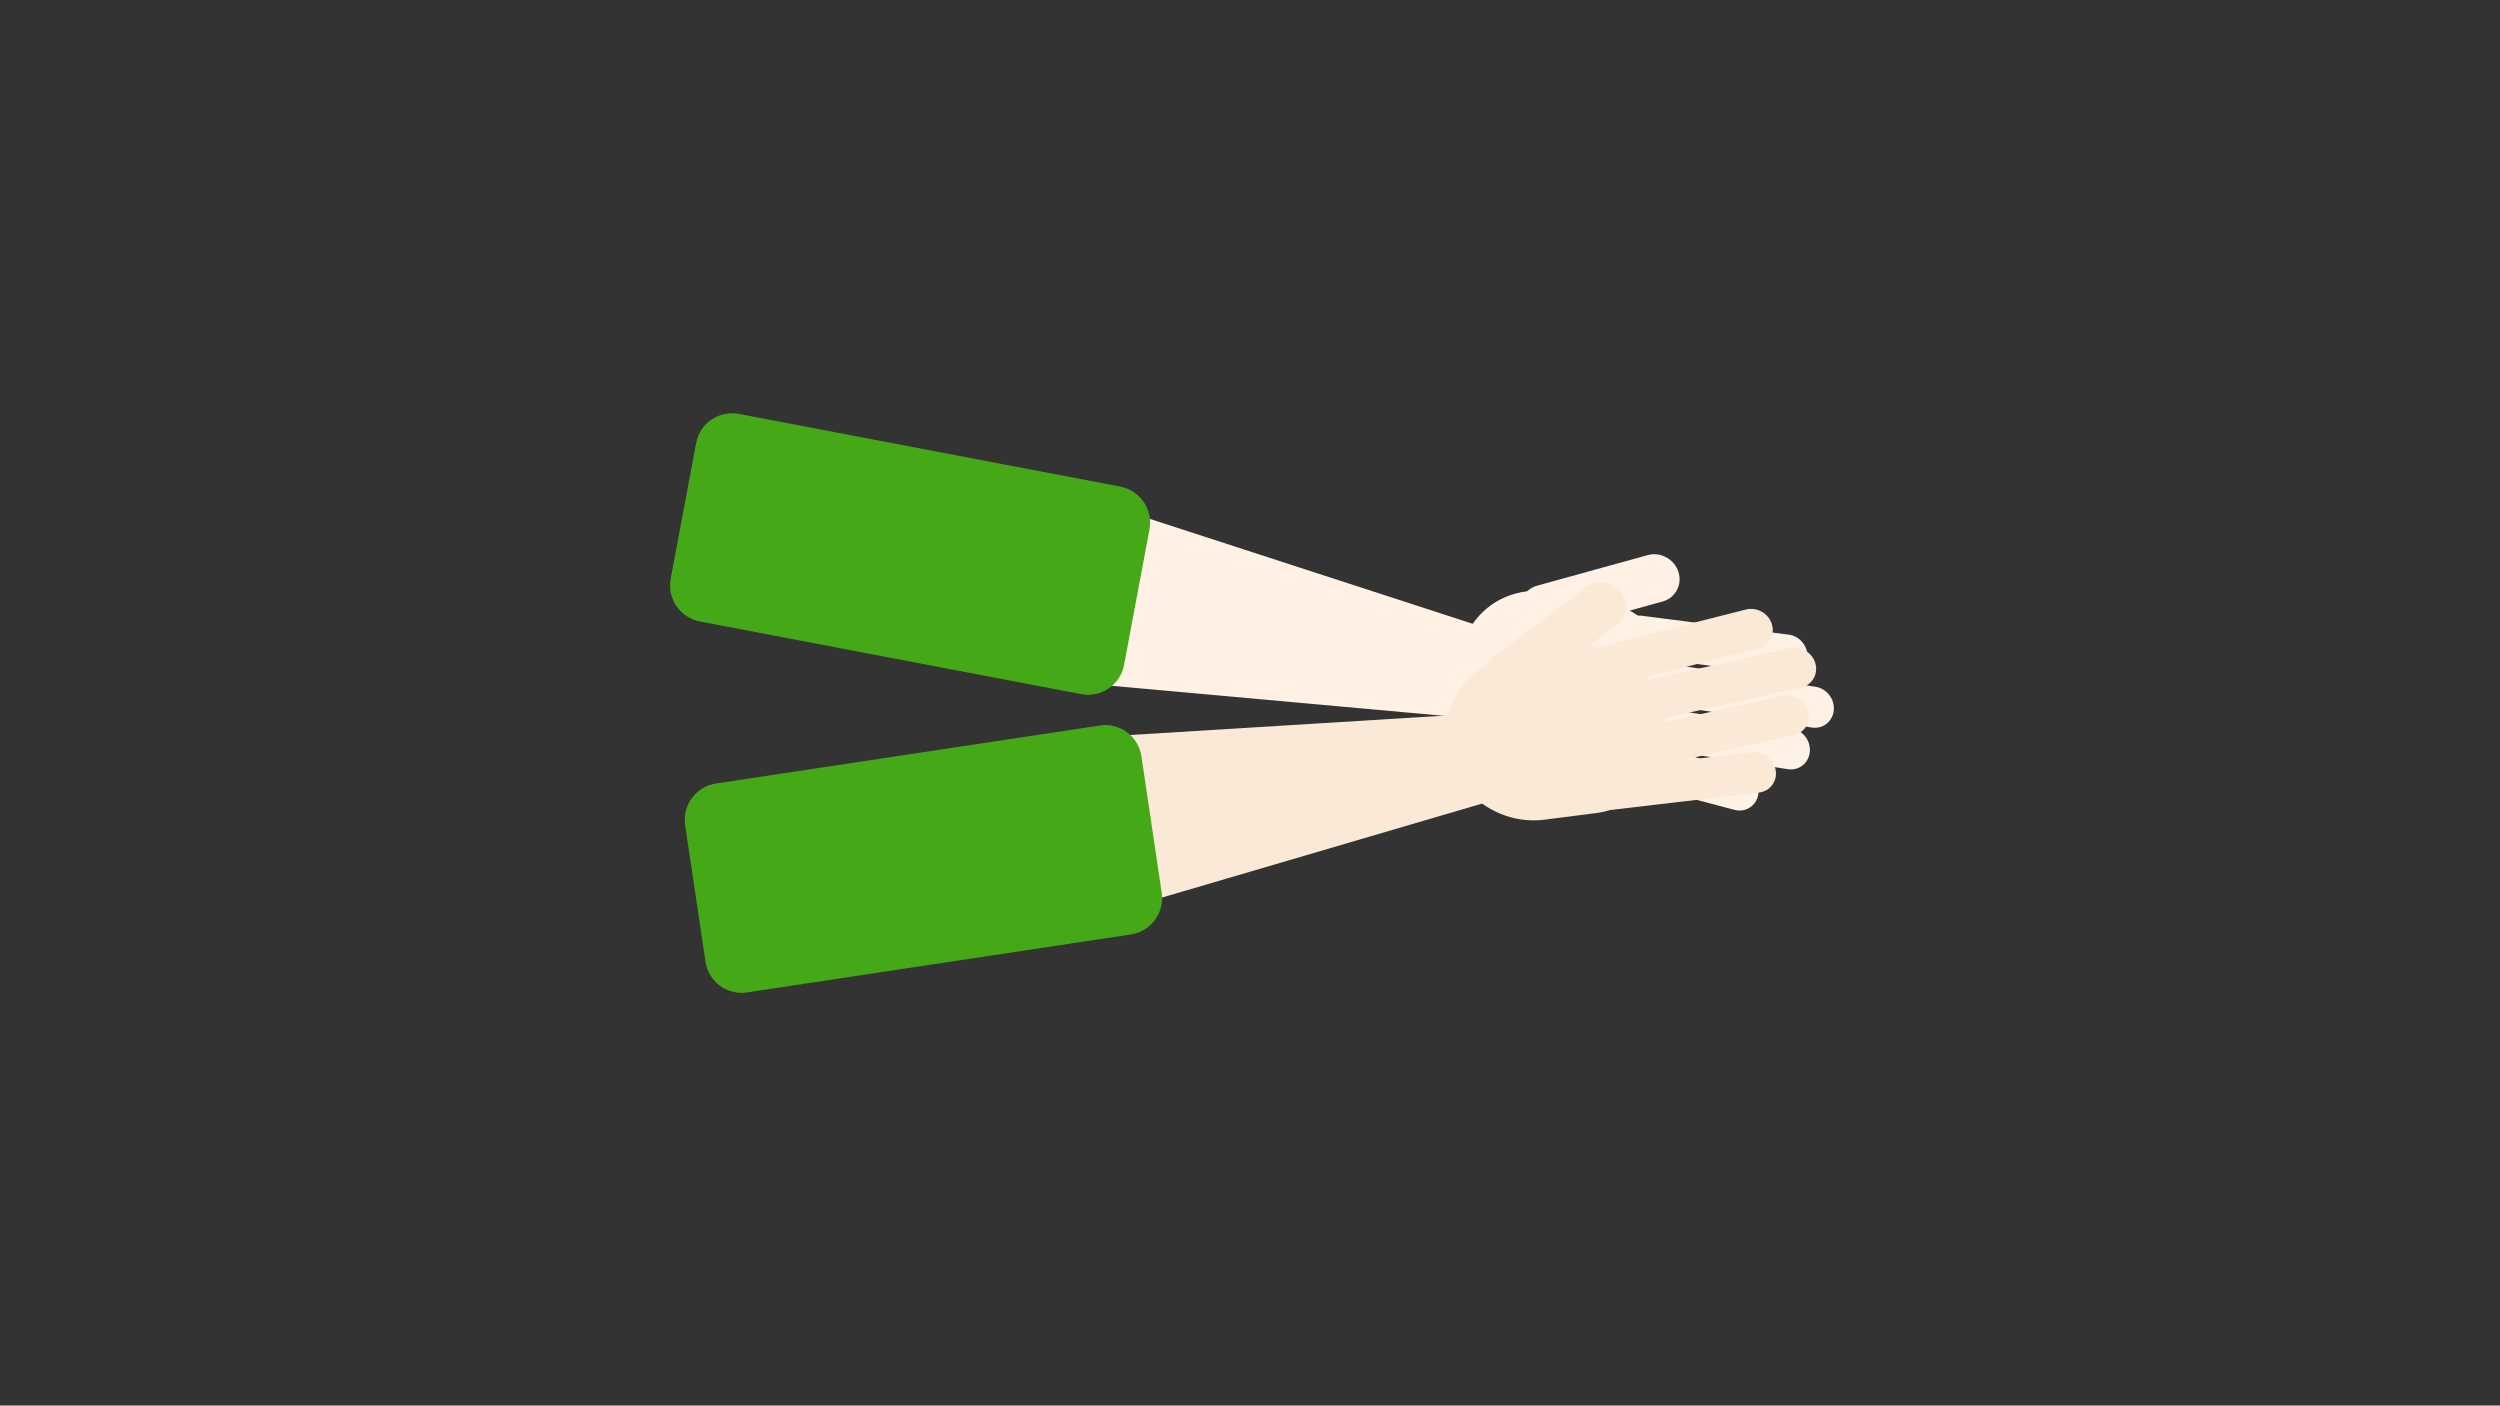 <?xml version="1.0" encoding="utf-8"?>
<!-- Generator: Adobe Illustrator 25.4.1, SVG Export Plug-In . SVG Version: 6.00 Build 0)  -->
<svg version="1.1" id="Layer_1" xmlns="http://www.w3.org/2000/svg" xmlns:xlink="http://www.w3.org/1999/xlink" x="0px" y="0px"
	 viewBox="0 0 1366 768" style="enable-background:new 0 0 1366 768;" xml:space="preserve">
<rect x="0" y="0" width="1366" height="768" fill="#333333" stroke="none"/>
<style type="text/css">
	.st0{fill:#FFF1E3;}
	.st1{fill:none;}
	.st2{fill:#FBE9D8;}
	.st3{fill:#45A817;}
</style>
<g>
	<path class="st0" d="M917.09,312.47L917.09,312.47c-2.26-7-9.79-11.1-16.83-9.15l-60.4,16.7c-7.04,1.95-10.92,9.2-8.66,16.2l0,0
		c2.26,7,9.79,11.1,16.83,9.15l60.4-16.7C915.47,326.72,919.35,319.47,917.09,312.47z"/>
	<path class="st1" d="M917.09,312.47L917.09,312.47c-2.26-7-9.79-11.1-16.83-9.15l-60.4,16.7c-7.04,1.95-10.92,9.2-8.66,16.2l0,0
		c2.26,7,9.79,11.1,16.83,9.15l60.4-16.7C915.47,326.72,919.35,319.47,917.09,312.47z"/>
	<path class="st0" d="M832.52,359.77c1.07-5.2-2.03-10.53-7.06-12.17L624.7,282.36c-5.32-1.73-10.8,1.31-12.15,6.75l-17.92,72.28
		c-1.53,6.15,2.89,12.45,9.13,13.01l213.28,19.27c4.83,0.44,9.09-2.78,10.08-7.59L832.52,359.77z"/>
	<path class="st1" d="M832.52,359.77c1.07-5.2-2.03-10.53-7.06-12.17L624.7,282.36c-5.32-1.73-10.8,1.31-12.15,6.75l-17.92,72.28
		c-1.53,6.15,2.89,12.45,9.13,13.01l213.28,19.27c4.83,0.44,9.09-2.78,10.08-7.59L832.52,359.77z"/>
	<path class="st0" d="M960.69,434.39L960.69,434.39c1.21-6.05-2.63-12.24-8.56-13.81l-78.18-20.69c-5.94-1.57-11.73,2.06-12.94,8.12
		l0,0c-1.21,6.05,2.63,12.24,8.56,13.81l78.18,20.69C953.69,444.08,959.48,440.45,960.69,434.39z"/>
	<path class="st0" d="M1001.98,388.11L1001.98,388.11c0.59-6.15-3.85-11.9-9.92-12.85l-79.88-12.52
		c-6.06-0.95-11.46,3.26-12.04,9.41v0c-0.59,6.15,3.85,11.9,9.92,12.85l79.88,12.52C996.01,398.47,1001.4,394.26,1001.98,388.11z"/>
	<path class="st1" d="M1001.98,388.11L1001.98,388.11c0.59-6.15-3.85-11.9-9.92-12.85l-79.88-12.52
		c-6.06-0.95-11.46,3.26-12.04,9.41v0c-0.59,6.15,3.85,11.9,9.92,12.85l79.88,12.52C996.01,398.47,1001.4,394.26,1001.98,388.11z"/>
	<path class="st0" d="M987.6,359.33L987.6,359.33c0.42-6.16-4.18-11.79-10.26-12.57l-80.2-10.31c-6.09-0.78-11.36,3.58-11.78,9.74
		l0,0c-0.42,6.16,4.18,11.79,10.26,12.57l80.2,10.31C981.91,369.85,987.18,365.49,987.6,359.33z"/>
	<path class="st1" d="M987.6,359.33L987.6,359.33c0.42-6.16-4.18-11.79-10.26-12.57l-80.2-10.31c-6.09-0.78-11.36,3.58-11.78,9.74
		l0,0c-0.42,6.16,4.18,11.79,10.26,12.57l80.2,10.31C981.91,369.85,987.18,365.49,987.6,359.33z"/>
	<path class="st0" d="M988.89,410.87L988.89,410.87c0.59-6.15-3.85-11.9-9.92-12.85l-79.88-12.52c-6.06-0.95-11.46,3.26-12.04,9.41
		v0c-0.59,6.15,3.85,11.9,9.92,12.85l79.88,12.52C982.91,421.23,988.3,417.02,988.89,410.87z"/>
	<path class="st1" d="M988.89,410.87L988.89,410.87c0.59-6.15-3.85-11.9-9.92-12.85l-79.88-12.52c-6.06-0.95-11.46,3.26-12.04,9.41
		v0c-0.59,6.15,3.85,11.9,9.92,12.85l79.88,12.52C982.91,421.23,988.3,417.02,988.89,410.87z"/>
	<path class="st0" d="M860.8,420.27c24.91,6.33,49.13-9.16,53.99-34.52c5.13-26.75-13.3-53.37-39.93-57.68l-28.79-4.66
		c-16.23-2.62-32.14,4.08-41.39,17.45c-7.95,11.49-9.92,26.55-5.36,40.4c5.17,15.72,17.99,27.95,33.61,31.92L860.8,420.27z"/>
</g>
<g>
	<g>
		<path class="st2" d="M885.52,323.22L885.52,323.22c-4.63-5.69-13.13-6.74-18.97-2.35l-50.23,37.75
			c-5.84,4.39-6.83,12.57-2.19,18.25l0,0c4.63,5.69,13.13,6.74,18.97,2.35l50.23-37.75C889.17,337.08,890.15,328.91,885.52,323.22z"
			/>
		<path class="st2" d="M823.87,398.31c-0.88-5.23-5.7-9.05-10.99-8.73l-210.52,12.96c-5.59,0.34-9.6,5.18-8.89,10.74l9.46,73.91
			c0.8,6.28,7.2,10.51,13.23,8.74l205.55-60.36c4.66-1.37,7.47-5.92,6.65-10.76L823.87,398.31z"/>
		<path class="st2" d="M970.22,420.75L970.22,420.75c-1.06-6.08-6.89-10.43-13-9.71l-80.22,9.43c-6.12,0.72-10.21,6.23-9.15,12.31
			l0,0c1.06,6.08,6.89,10.43,13,9.71l80.22-9.43C967.19,432.34,971.28,426.83,970.22,420.75z"/>
		<path class="st2" d="M991.93,362.49L991.93,362.49c-1.68-5.94-7.9-9.67-13.91-8.32l-78.87,17.66c-6,1.34-9.51,7.25-7.84,13.19v0
			c1.68,5.94,7.9,9.67,13.91,8.32l78.87-17.66C990.1,374.34,993.61,368.43,991.93,362.49z"/>
		<path class="st2" d="M968.13,340.97L968.13,340.97c-1.84-5.89-8.16-9.44-14.12-7.93l-78.37,19.84c-5.96,1.51-9.31,7.51-7.47,13.4
			l0,0c1.84,5.89,8.16,9.44,14.12,7.93l78.37-19.84C966.62,352.86,969.97,346.86,968.13,340.97z"/>
		<path class="st2" d="M987.96,388.49L987.96,388.49c-1.68-5.94-7.9-9.67-13.91-8.32l-78.87,17.66c-6,1.34-9.51,7.25-7.84,13.19v0
			c1.68,5.94,7.9,9.67,13.91,8.32l78.87-17.66C986.13,400.34,989.64,394.43,987.96,388.49z"/>
		<path class="st2" d="M871.96,444.29c25.55-3.26,42.57-26.58,37.92-51.98c-4.9-26.8-31.75-44.81-58.19-39.02l-28.24,6.18
			c-16.13,3.53-28.57,15.64-32.35,31.52c-3.25,13.6,0.36,28.3,9.59,39.51c10.52,12.76,26.94,19.45,42.98,17.4L871.96,444.29z"/>
	</g>
</g>
<path class="st3" d="M612.11,265.87l-208.4-39.71c-10.85-2.07-21.3,5.06-23.34,15.91l-13.91,74.11
	c-2.04,10.86,5.11,21.33,15.96,23.4l208.4,39.71c10.85,2.07,21.3-5.06,23.34-15.91l13.91-74.11
	C630.1,278.41,622.96,267.93,612.11,265.87z"/>
<path class="st3" d="M600.94,396.41L391.2,428.1c-10.92,1.65-18.46,11.84-16.83,22.77l11.1,74.6c1.63,10.93,11.8,18.44,22.72,16.79
	l209.74-31.69c10.92-1.65,18.46-11.84,16.83-22.77l-11.1-74.6C622.04,402.27,611.87,394.76,600.94,396.41z"/>
</svg>
